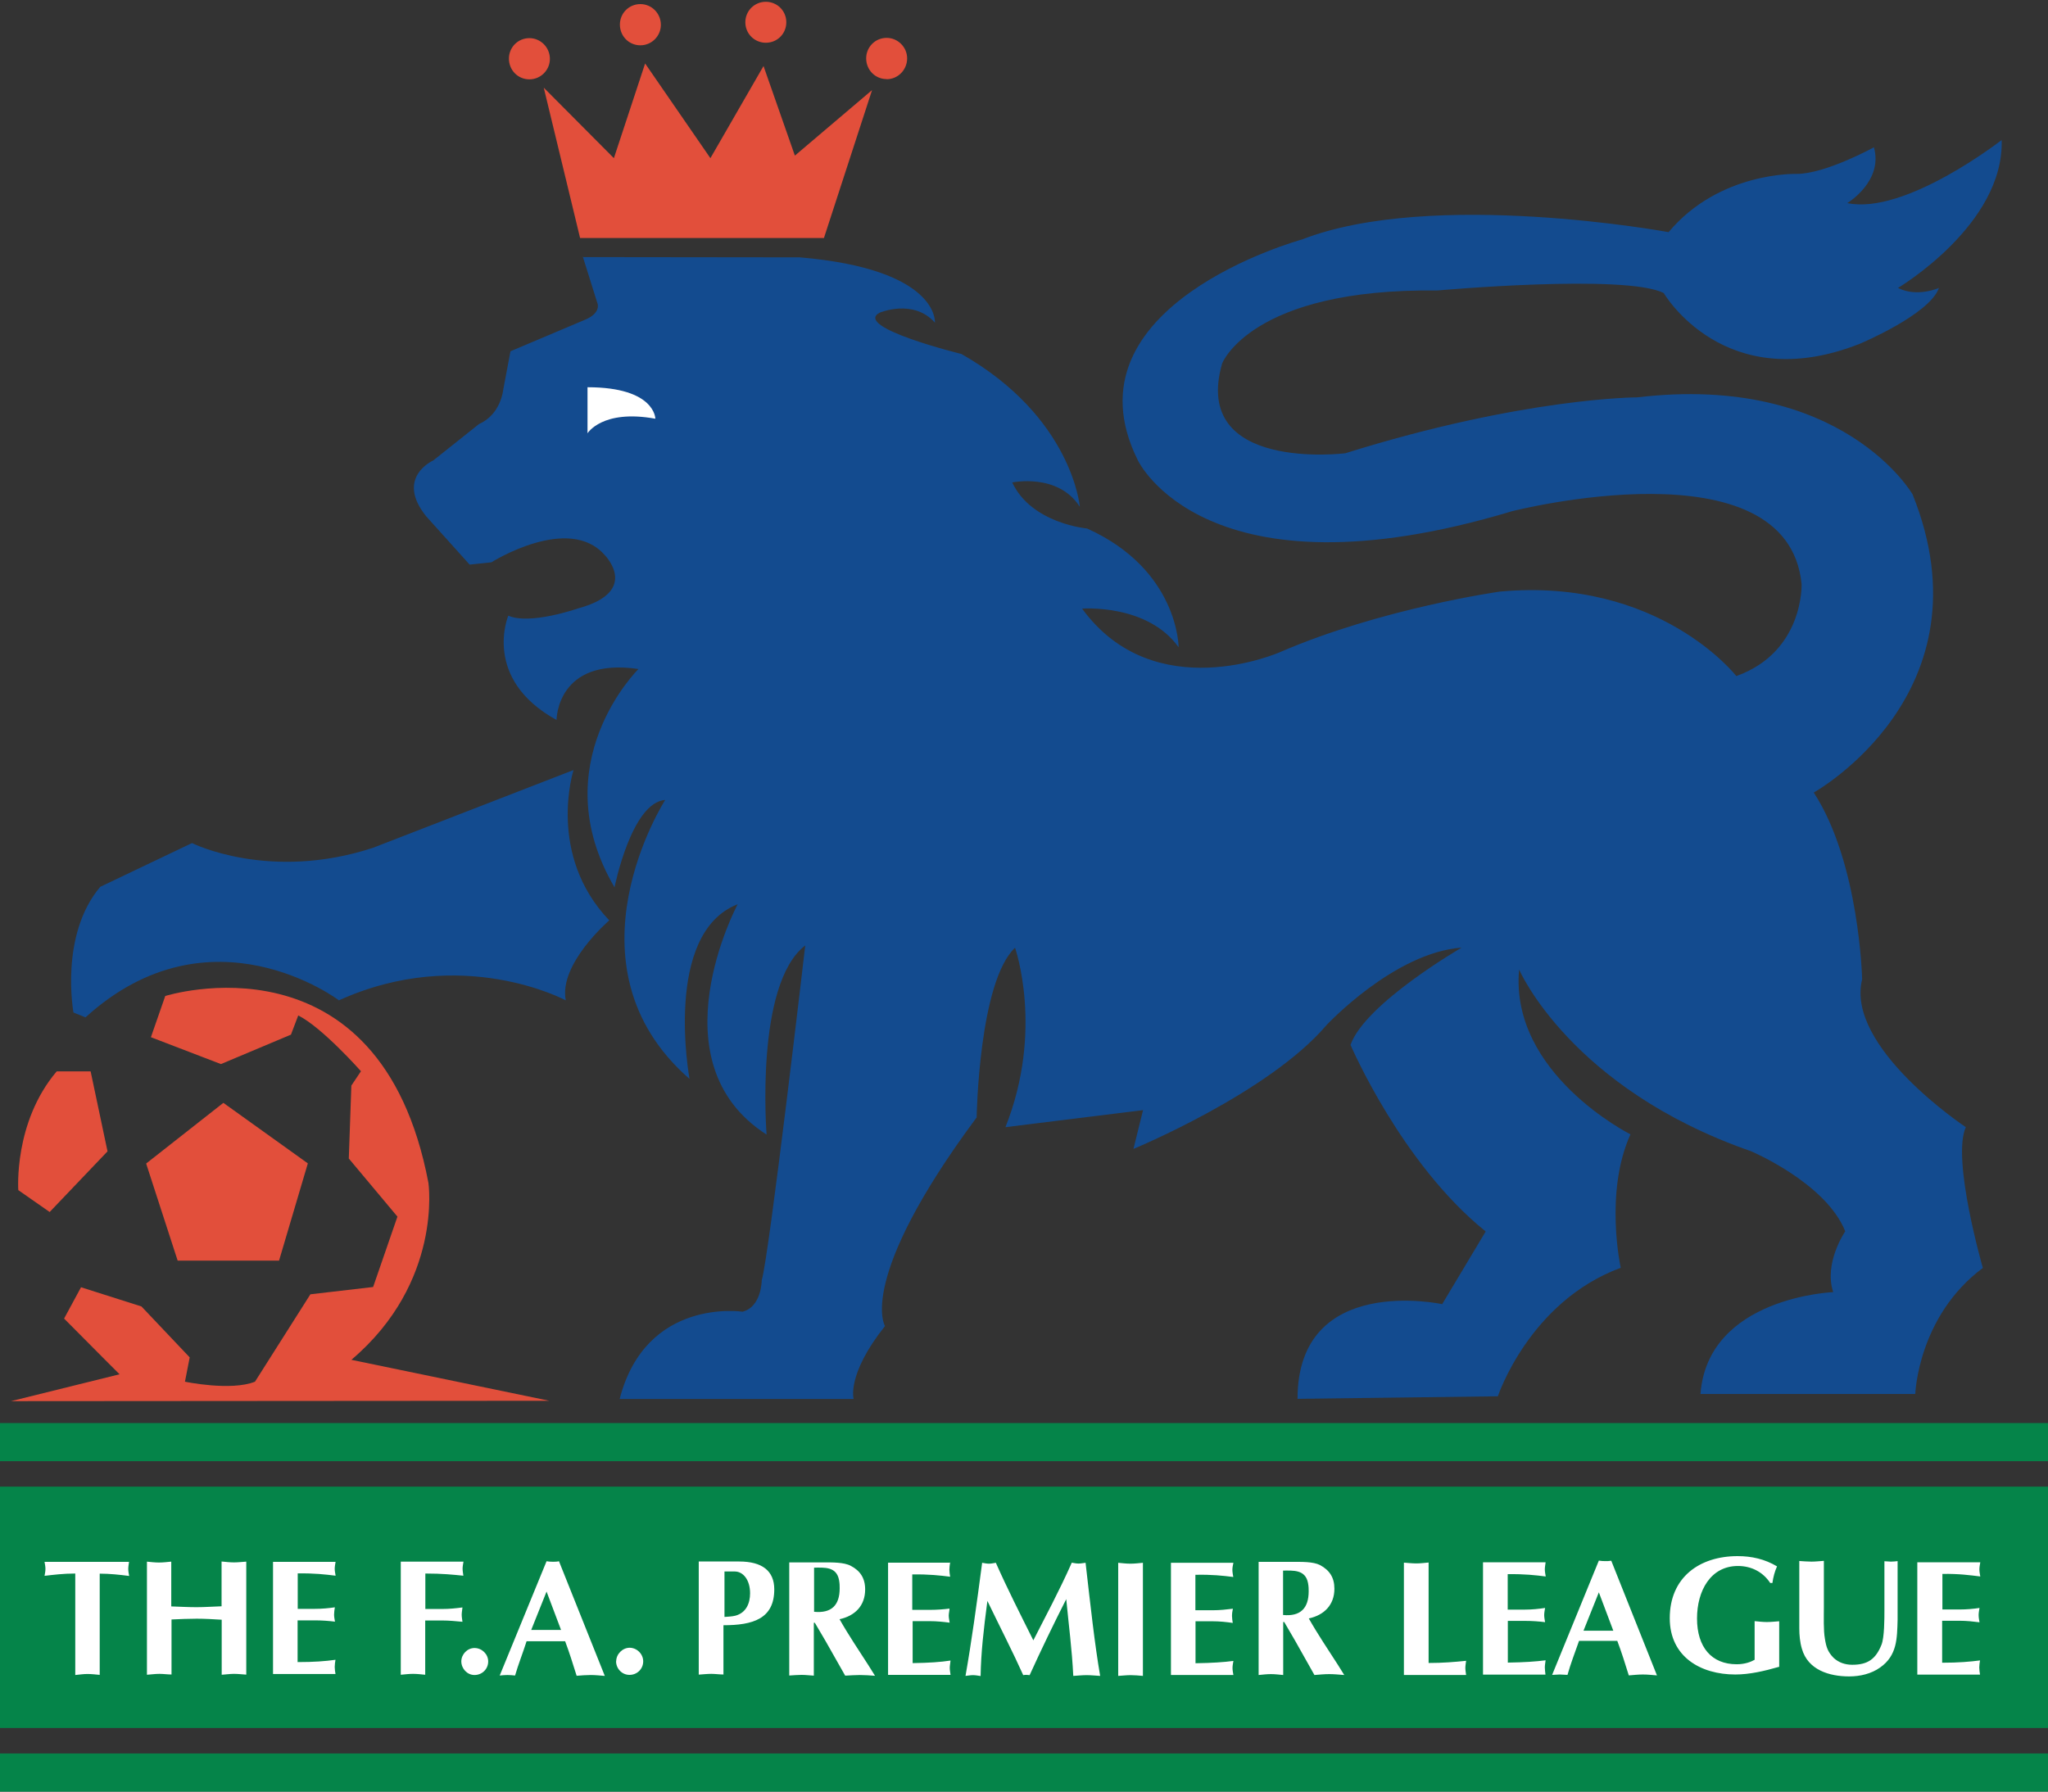 <svg xmlns="http://www.w3.org/2000/svg" width="160" height="140">
    <rect width="100%" height="100%" fill="#333333" stroke="none"/>
    <path fill="#134b8f" d="M45.53 20.05l1.13 3.6s.38.77-.94 1.33l-5.84 2.47-.57 3.03s-.18 1.9-1.88 2.65l-3.58 2.85s-3 1.32-.56 4.36l3.4 3.78 1.7-.18s6.02-3.8 8.85-.57c0 0 2.84 2.84-2.07 4.17 0 0-3.77 1.32-5.46.57 0 0-2.08 4.93 3.77 8.15 0 0 0-4.93 6.4-3.98 0 0-7.53 7.4-1.87 17.06 0 0 1.32-6.64 3.96-6.83 0 0-8.3 12.9 1.9 21.8 0 0-2.1-11.37 3.76-13.65 0 0-6.6 12.32 2.26 18 0 0-.94-11.75 3.02-14.78 0 0-2.82 24.26-3.4 26.16 0 0 0 2.08-1.5 2.46 0 0-7.54-1.15-9.6 6.82h18.28s-.57-1.9 2.45-5.7c0 0-2.27-3.6 7.16-16.3 0 0 .17-10.6 3-13.26 0 0 2.27 6.44-.75 14.02l10.75-1.33-.75 3.03s10.56-4.36 15.08-9.67c0 0 5.28-5.67 10.56-6.06 0 0-7.55 4.37-8.68 7.6 0 0 3.96 9.27 10.56 14.58l-3.4 5.68s-11.3-2.45-11.3 7.4l15.65-.2s2.45-7.4 9.6-10.04c0 0-1.3-5.88.76-10.43 0 0-9.44-4.73-8.7-12.88 0 0 3.98 9.28 18.12 14.2 0 0 5.85 2.47 7.36 6.26 0 0-1.7 2.47-.94 4.75 0 0-9.8.38-10.37 7.96h16.78s.2-6.06 5.28-9.85c0 0-2.46-8.53-1.33-11 0 0-9.43-6.25-8.1-11.55 0 0-.2-9.1-3.78-14.6 0 0 13.95-7.77 7.72-23.3 0 0-5.47-9.48-21.5-7.58 0 0-8.86 0-22.82 4.37 0 0-12.07 1.5-9.62-7.02 0 0 2.26-5.88 16.8-5.7 0 0 14.7-1.32 17.7.2 0 0 4.73 8.14 15.3 3.97 0 0 5.46-2.28 6.2-4.37 0 0-1.7.76-3.2 0 0 0 8.3-4.93 8.1-11.56 0 0-7.53 5.88-12.06 4.93 0 0 2.83-1.7 2.08-4.36 0 0-3.78 2.08-6.04 2.08 0 0-6.03-.2-10 4.55 0 0-18.47-3.4-28.66.58 0 0-18.85 5.14-12.8 17.26 0 0 5.27 11.18 29.22 3.97 0 0 21.5-5.5 22.63 5.68 0 0 .2 5.3-5.1 7.2 0 0-6.03-7.75-18.48-6.6 0 0-9.24 1.3-17.17 4.73 0 0-9.8 4.36-15.46-3.4 0 0 5.1-.4 7.54 3.02 0 0 0-6.06-7.15-9.28 0 0-4.34-.38-5.85-3.6 0 0 3.58-.76 5.28 1.9 0 0-.57-7-9.25-11.94 0 0-8.48-2.08-6.4-3.22 0 0 2.63-1.13 4.33.77 0 0 .37-4.17-10.56-5.1l-16.97-.02zM44.8 60.2S42.7 66.8 47.6 71.92c0 0-3.96 3.4-3.4 6.25 0 0-8.1-4.37-17.72 0 0 0-10-7.58-19.8 1.33l-.94-.38S4.63 73.1 7.83 69.3L15 65.88s6.03 3.03 14.14.37l15.65-6.07z"/>
    <path fill="#fff" d="M45.9 30.26v3.6s1.14-1.9 5.3-1.14c0 0 0-2.46-5.3-2.46"/>
    <path fill="#e24f3b" d="M4.44 83.72h2.64l1.32 6.25-4.52 4.74L1.43 93s-.38-5.3 3-9.28zM5 103.05l1.33-2.46 4.72 1.5 3.77 3.98-.37 1.9s3.58.75 5.47 0l4.33-6.83 4.9-.57 1.9-5.5-3.8-4.54.2-5.7.75-1.12s-3.02-3.42-4.9-4.36l-.57 1.5-5.47 2.3-5.47-2.1 1.12-3.22s16.78-5.3 20.56 14.6c0 0 1.14 7.76-6.02 13.83l15.46 3.2-42.05.03 8.48-2.1-1.13-1.13-3.2-3.22zm6.42-12.13l6.03-4.74 6.6 4.73-2.25 7.6h-7.92l-2.46-7.58z"/>
    <path fill="#058449" d="M160 114.18v-2.98H0v2.98h160m0 25.82v-2.98H0V140h160"/>
    <path fill="#058449" d="M160 116.17H0v18.86h160v-18.86z"/>
    <path fill="#fff" d="M7.8 130.88c-.32-.03-.64-.07-.97-.07-.32 0-.63.05-.95.08v-7.93c-.92 0-1.72.1-2.4.18.03-.17.07-.35.07-.55 0-.18-.04-.36-.07-.54h6.6c-.02.18-.06.36-.06.54 0 .2.04.38.07.56-.77-.1-1.52-.18-2.3-.18v7.92zm3.66-8.85c.32.03.64.07.96.07.32 0 .64-.04.96-.07v3.5c.66.02 1.32.06 1.97.06.65 0 1.3-.05 1.96-.07v-3.5c.33.03.65.07.97.07.32 0 .64-.04.96-.06v8.83c-.32-.02-.64-.06-.96-.06-.32 0-.64.05-.96.07v-4.3c-.65-.04-1.3-.08-1.95-.08-.65 0-1.3.03-1.97.06v4.3c-.3 0-.63-.05-.95-.05-.33 0-.65.05-.97.07v-8.84zm14.76 0c-.03.18-.07.38-.07.56 0 .17.04.36.07.54-.8-.1-1.66-.2-2.96-.18v2.77h1.33c.57 0 1.1-.05 1.57-.12-.03.2-.06.4-.06.57 0 .18.04.37.07.55-.48-.06-1-.1-1.58-.1h-1.34v3.26c1.3 0 2.18-.07 2.96-.18-.03.18-.06.37-.06.56 0 .18.03.37.06.55h-4.88v-8.76h4.88zm7 8.84c-.3-.03-.63-.07-.95-.07-.32 0-.64.04-.96.07v-8.84h4.9c-.03.18-.07.37-.07.55 0 .18.04.38.06.55-.8-.08-1.62-.17-2.97-.17v2.77h1.36c.5 0 1-.05 1.54-.12-.02.2-.06.4-.06.57 0 .18.04.37.06.55-.54-.05-1.05-.1-1.56-.1h-1.35v4.25zm2.82-1.04c0-.56.47-1.05 1.03-1.05.57 0 1.07.47 1.07 1.05 0 .6-.48 1.06-1.07 1.06-.57 0-1.03-.5-1.03-1.07zm7.8-2.44l-1.14-3.02-1.2 3h2.35zm-2.7.86c-.32 1-.64 1.78-.9 2.68-.2-.02-.38-.04-.6-.04-.2 0-.4.02-.6.04L42.7 122c.17.03.32.04.5.04.15 0 .3 0 .47-.04l3.58 8.96c-.37-.03-.73-.07-1.1-.07-.37 0-.73.03-1.1.06-.3-.95-.57-1.83-.9-2.7h-3zm7 1.57c0-.57.5-1.06 1.05-1.06.56 0 1.06.48 1.06 1.06 0 .6-.48 1.06-1.07 1.06-.6 0-1.05-.5-1.05-1.07m8.5-3.46c.27-.02.57-.03.84-.1.82-.23 1.13-.96 1.13-1.75 0-1.03-.53-1.7-1.2-1.7h-.8v3.55zm-.1 4.5c-.32 0-.65-.05-.96-.05-.34 0-.65.04-.98.06v-8.84h3.16c1.78 0 2.74.72 2.74 2.18 0 2.3-1.67 2.8-3.97 2.8v3.87zm7.07-4.9c1.35.13 2-.5 2-1.84 0-.18 0-.37-.05-.64-.2-1.08-1.17-.97-1.95-.97v3.45zm-1.93-3.86h2.72c.6 0 1.54-.02 2.08.27.73.38 1.12.96 1.12 1.84 0 1.28-.8 2.07-2 2.33.7 1.24 1.5 2.42 2.27 3.62l.5.8c-.4-.03-.78-.06-1.18-.06-.38 0-.77.03-1.15.05l-1.53-2.7-.84-1.43h-.08v4.13c-.32-.02-.64-.06-.96-.06-.32 0-.64.03-.96.05v-8.84zm12.56 0c-.03.2-.06.38-.06.56 0 .18.03.38.06.56-.78-.1-1.65-.2-2.96-.18v2.77h1.33c.58 0 1.1-.04 1.58-.1 0 .17-.06.36-.06.55 0 .18.05.37.07.55-.46-.06-1-.12-1.57-.12H71.3v3.28c1.3-.02 2.18-.08 2.96-.2-.02.2-.06.4-.06.57 0 .18.04.37.06.55h-4.88v-8.77h4.88m9.46 0c.18.03.36.07.54.07.18 0 .37-.04.55-.06.4 3.47.7 6.28 1.14 8.84-.36-.02-.7-.06-1.06-.06-.36 0-.68.04-1.04.06-.1-2.05-.36-4.02-.55-6-1 1.97-1.95 3.94-2.86 5.94-.16-.02-.32-.04-.5 0-.8-1.78-1.82-3.77-2.8-5.8-.3 2.27-.5 4.06-.53 5.87-.2-.03-.4-.07-.6-.07-.2 0-.38.04-.58.06.46-2.6.87-5.57 1.3-8.84.18.03.35.07.53.07.18 0 .35-.04.54-.07.9 2.03 1.92 4.04 2.93 6.06.93-1.83 2.02-3.85 3-6.06m3.62 0c.32.03.64.07.96.07.34 0 .65-.04.98-.07v8.84c-.32-.03-.64-.06-.96-.06-.32 0-.65.04-.97.06v-8.84m9 0c-.04.18-.08.37-.08.55 0 .18.04.38.07.56-.8-.1-1.66-.2-2.96-.17v2.77h1.33c.6 0 1.1-.06 1.6-.12-.04.18-.07.37-.07.56 0 .17.03.37.06.55-.5-.07-1-.13-1.6-.13H93.4v3.28c1.3-.02 2.18-.08 2.96-.18-.03.18-.07.37-.07.55 0 .18.04.38.07.55h-4.88v-8.77h4.88m3.88 4.08c1.35.13 2-.52 2-1.85 0-.18 0-.37-.05-.64-.2-1.08-1.17-.98-1.95-.98v3.46zm-1.92-4.15h2.73c.6 0 1.53-.03 2.08.25.74.4 1.12.97 1.12 1.85 0 1.26-.8 2.06-2 2.32.7 1.24 1.5 2.42 2.27 3.62l.5.8c-.4-.03-.78-.07-1.17-.07-.4 0-.77.04-1.16.07l-1.52-2.7-.84-1.44h-.08v4.14c-.32-.03-.64-.07-.96-.07-.32 0-.64.04-.96.07v-8.84zm13.3 7.9c1.1 0 2.05-.08 2.92-.17-.02.18-.06.37-.06.56 0 .17.04.37.06.55h-4.86v-8.78c.32.02.64.06.96.06.33 0 .64-.04.97-.07v7.84m9.14-7.85c-.02.17-.06.36-.06.54 0 .18.04.38.07.56-.78-.1-1.66-.2-2.97-.18v2.77h1.34c.58 0 1.1-.06 1.58-.13-.03.18-.07.38-.07.56 0 .17.04.37.07.55-.48-.06-1-.1-1.58-.1h-1.33v3.26c1.3-.02 2.17-.08 2.95-.18-.02.18-.06.37-.06.55 0 .2.03.38.05.57h-4.88v-8.78h4.88m5.3 5.35l-1.13-3-1.2 3h2.34zm-2.68.8c-.34.97-.65 1.76-.9 2.65l-.6-.03-.6.03 3.65-8.93c.17.03.32.04.5.04.15 0 .3 0 .47-.03l3.57 8.96c-.37-.03-.73-.07-1.1-.07-.37 0-.73.04-1.1.07-.3-.96-.57-1.83-.9-2.7h-3zm15.63 2.02c-1.15.33-2.3.6-3.42.6-2.7 0-5.12-1.38-5.12-4.4 0-3.2 2.33-4.85 5.3-4.85 1.1 0 2.12.23 3.08.8-.18.4-.3.85-.36 1.3h-.17c-.58-.88-1.5-1.33-2.52-1.33-2.14 0-3.2 1.94-3.2 4.1 0 2.25 1.14 3.58 3.1 3.58.63 0 1.1-.18 1.4-.35v-3.02c.32.03.64.07.96.07.32 0 .64-.04.96-.06v3.57m1.56-8.28c.33.02.64.05.97.05.3 0 .64-.04.96-.06v3.64c0 .72-.04 1.78.08 2.44.1.64.22 1.03.68 1.5.4.37.9.54 1.46.54 1.2 0 1.83-.44 2.28-1.56.23-.57.23-2.04.23-2.67V122c.17 0 .35.03.5.03.18 0 .36-.02.53-.04v4.57c-.04 1.47-.03 2.8-1.36 3.74-.7.5-1.58.7-2.42.7-1.55 0-3.23-.5-3.7-2.17-.15-.5-.2-1.07-.2-1.58V122m14.14.08c-.03.18-.07.38-.07.55 0 .2.04.38.07.56-.8-.1-1.66-.22-2.96-.2v2.78h1.33c.57 0 1.1-.05 1.57-.12-.03.18-.07.38-.07.55 0 .2.04.4.07.57-.48-.06-1-.12-1.58-.12h-1.34v3.28c1.3 0 2.18-.08 2.96-.18-.03.18-.06.37-.06.55 0 .18.03.38.06.56h-4.9v-8.78h4.9"/>
    <path fill="#e24f3b" d="M41.36 6.2c.88 0 1.6-.72 1.6-1.6 0-.9-.73-1.62-1.6-1.62-.9 0-1.6.72-1.6 1.6 0 .9.7 1.62 1.6 1.62zm8.67-2.66c.88 0 1.6-.72 1.6-1.6 0-.9-.72-1.62-1.6-1.62-.9 0-1.6.72-1.6 1.6 0 .9.7 1.62 1.6 1.62zm9.8-.2c.9 0 1.6-.71 1.6-1.6 0-.9-.72-1.6-1.6-1.6-.88 0-1.6.7-1.6 1.6 0 .9.72 1.6 1.6 1.6zm9.44 2.85c.88 0 1.6-.73 1.6-1.63 0-.88-.73-1.6-1.6-1.6-.9 0-1.6.72-1.6 1.6 0 .9.7 1.62 1.6 1.62zm-26.79.66l2.84 11.75h19.05l3.76-11.56-6.03 5.12-2.45-7-4.15 7.2-5.1-7.4-2.44 7.4-5.47-5.5z"/>
</svg>
